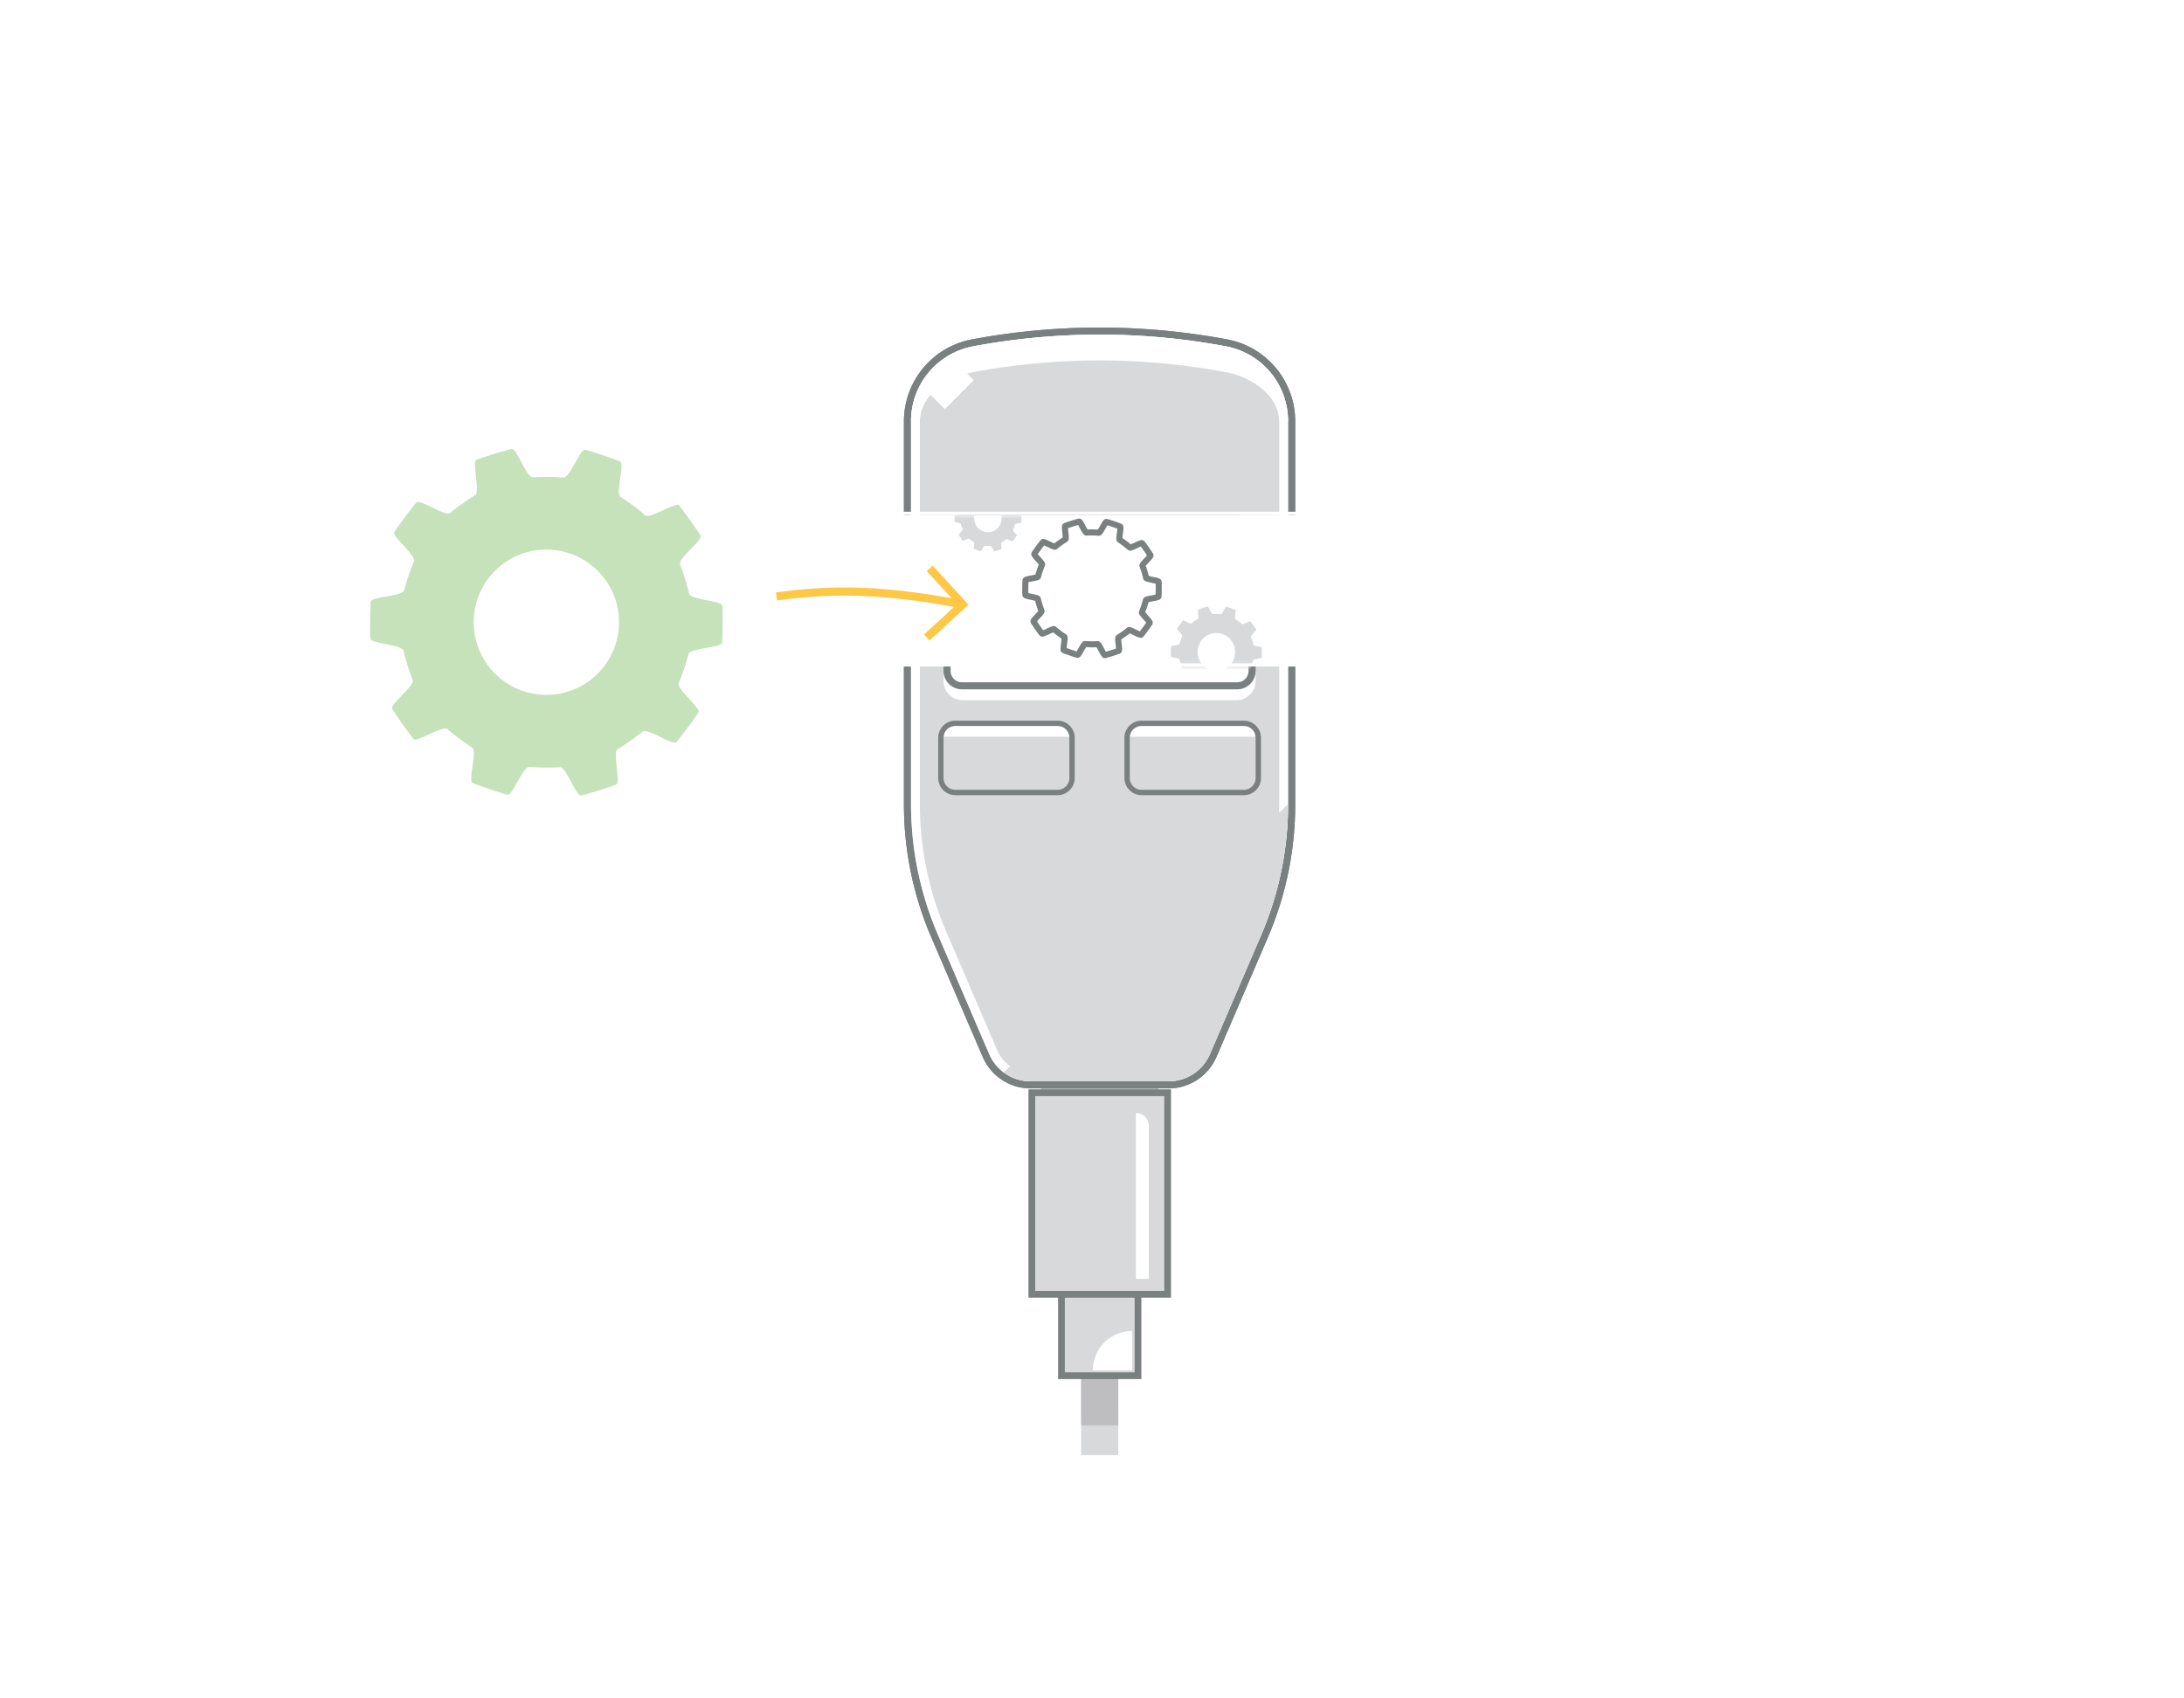 <svg xmlns="http://www.w3.org/2000/svg" xmlns:xlink="http://www.w3.org/1999/xlink" width="360" height="280" viewBox="0 0 360 280">
    <defs>
        <filter id="a" width="112.3%" height="106.3%" x="-6.2%" y="-3.2%" filterUnits="objectBoundingBox">
            <feOffset dx="1" dy="2" in="SourceAlpha" result="shadowOffsetOuter1"/>
            <feColorMatrix in="shadowOffsetOuter1" result="shadowMatrixOuter1" values="0 0 0 0 0.7 0 0 0 0 0.7 0 0 0 0 0.7 0 0 0 1 0"/>
            <feMerge>
                <feMergeNode in="shadowMatrixOuter1"/>
                <feMergeNode in="SourceGraphic"/>
            </feMerge>
        </filter>
        <path id="b" d="M.063.886h70v25h-70z"/>
    </defs>
    <g fill="none" fill-rule="evenodd">
        <path fill="#D8D9DA" fill-rule="nonzero" d="M184.334 202.512v37.385h-6.12v-37.385z"/>
        <path fill="#BEBDC0" fill-rule="nonzero" d="M171.608 162.595h19.335v36.22h-19.335zM184.32 208.087l.017 26.896-6.12.004-.017-26.896z"/>
        <path fill="#D8D9DA" fill-rule="nonzero" d="M174.965 189.897h12.618v36.907h-12.618z"/>
        <path fill="#7A7F80" fill-rule="nonzero" d="M187.026 190.453v35.795h-11.504v-35.795h11.504m1.113-1.112h-13.73v38.02h13.73v-38.02z"/>
        <path fill="#D8D9DA" fill-rule="nonzero" d="M170.081 180.147h22.387v33.235h-22.387z"/>
        <path fill="#7A7F80" fill-rule="nonzero" d="M191.914 180.704v32.122h-21.277v-32.122h21.277m1.112-1.113h-23.502v34.348h23.502V179.59z"/>
        <path fill="#FFF" fill-rule="nonzero" d="M187.235 210.837h2.13v-25.213a2.13 2.13 0 0 0-2.13-2.13v27.343zM180.14 225.894h6.46v-6.464a6.465 6.465 0 0 0-6.46 6.464z"/>
        <g filter="url(#a)" transform="translate(148 52)">
            <path fill="#D8D9DA" fill-rule="nonzero" d="M20.874 124.852a7.996 7.996 0 0 1-7.355-4.847l-8.452-19.673A54.87 54.87 0 0 1 .585 78.55V15.442A13.156 13.156 0 0 1 11.303 2.53a113.789 113.789 0 0 1 41.889 0A13.156 13.156 0 0 1 63.91 15.442v63.15a54.894 54.894 0 0 1-4.491 21.807l-8.44 19.617a7.999 7.999 0 0 1-7.356 4.845l-22.749-.01z"/>
            <path fill="#7A7F80" fill-rule="nonzero" d="M32.247 1.17c6.99 0 13.966.648 20.837 1.935a12.551 12.551 0 0 1 10.232 12.337v63.15c0 7.42-1.512 14.76-4.444 21.576l-8.44 19.617a7.422 7.422 0 0 1-6.818 4.49h-22.74a7.425 7.425 0 0 1-6.82-4.493l-8.452-19.681a54.609 54.609 0 0 1-4.433-21.55V15.442A12.551 12.551 0 0 1 11.402 3.105a113.215 113.215 0 0 1 20.845-1.936m0-1.169c-7.062.002-14.108.656-21.05 1.956A13.741 13.741 0 0 0 0 15.442v63.109a55.435 55.435 0 0 0 4.529 22.02l8.452 19.664a8.588 8.588 0 0 0 7.893 5.202h22.749a8.58 8.58 0 0 0 7.894-5.199l8.44-19.617a55.42 55.42 0 0 0 4.54-22.038v-63.15A13.74 13.74 0 0 0 53.3 1.957 114.555 114.555 0 0 0 32.247 0z"/>
            <rect width="51.452" height="28.771" x="6.523" y="30.882" fill="#BEBDC0" fill-rule="nonzero" rx="3.041"/>
            <rect width="21.629" height="11.411" x="6.084" y="65.246" fill="#D8D9DA" fill-rule="nonzero" rx="2.389"/>
            <path fill="#7A7F80" fill-rule="nonzero" d="M25.324 65.684a1.95 1.95 0 0 1 1.95 1.95v6.625a1.95 1.95 0 0 1-1.95 1.95H8.478a1.95 1.95 0 0 1-1.955-1.95v-6.625a1.947 1.947 0 0 1 1.955-1.95h16.846m0-.877H8.478a2.83 2.83 0 0 0-2.827 2.827v6.625a2.83 2.83 0 0 0 2.827 2.836h16.846a2.83 2.83 0 0 0 2.827-2.836v-6.625a2.83 2.83 0 0 0-2.827-2.827z"/>
            <rect width="21.629" height="11.411" x="36.782" y="65.246" fill="#D8D9DA" fill-rule="nonzero" rx="2.389"/>
            <path fill="#7A7F80" fill-rule="nonzero" d="M56.022 65.684a1.947 1.947 0 0 1 1.95 1.95v6.625a1.95 1.95 0 0 1-1.95 1.95H39.176a1.95 1.95 0 0 1-1.95-1.95v-6.625a1.95 1.95 0 0 1 1.95-1.95h16.852m0-.877H39.176a2.83 2.83 0 0 0-2.827 2.827v6.625a2.83 2.83 0 0 0 2.827 2.836h16.852a2.83 2.83 0 0 0 2.827-2.827v-6.634a2.83 2.83 0 0 0-2.827-2.827z"/>
            <rect width="51.452" height="28.771" x="6.523" y="30.882" stroke="#000" stroke-width="1.169" rx="3.041"/>
            <path fill="#FFF" fill-rule="nonzero" d="M4.26 10.96l4.763-4.762 2.2 2.2-4.764 4.763z"/>
            <path stroke="#FFF" stroke-width="1.169" d="M9.56 59.653h45.374"/>
            <path stroke="#FFF" stroke-width=".877" d="M8.473 65.684h16.851M39.17 65.684h16.852"/>
            <path fill="#FFF" fill-rule="nonzero" d="M32.247 2.631c6.9.002 13.785.641 20.568 1.91a11.11 11.11 0 0 1 9.048 10.901v63.15a52.807 52.807 0 0 1-4.327 20.997L49.1 119.21a5.96 5.96 0 0 1-5.476 3.605H20.874a5.957 5.957 0 0 1-5.475-3.608L6.946 99.525A52.856 52.856 0 0 1 2.631 78.55V15.442A11.11 11.11 0 0 1 11.694 4.54a112.108 112.108 0 0 1 20.553-1.909m0-1.462c-6.993 0-13.971.648-20.845 1.936A12.551 12.551 0 0 0 1.169 15.442v63.109c0 7.41 1.509 14.742 4.433 21.55l8.452 19.673a7.425 7.425 0 0 0 6.82 4.493h22.749a7.422 7.422 0 0 0 6.818-4.49l8.44-19.618a54.593 54.593 0 0 0 4.444-21.576v-63.15A12.551 12.551 0 0 0 53.092 3.097 113.208 113.208 0 0 0 32.247 1.17z"/>
            <path fill="#D8D9DA" fill-rule="nonzero" d="M16.43 122.79a7.406 7.406 0 0 0 4.444 1.483h22.749a7.423 7.423 0 0 0 6.818-4.49l8.44-19.618a54.593 54.593 0 0 0 4.444-21.576L16.43 122.791z"/>
            <path fill="#FFF" fill-rule="nonzero" d="M11.402 7.359a113.087 113.087 0 0 1 41.673 0c4.476.839 8.77 4.031 8.77 8.083h1.462A12.551 12.551 0 0 0 53.075 3.105a113.087 113.087 0 0 0-41.673 0A12.551 12.551 0 0 0 1.169 15.442h1.462c0-4.09 4.3-7.256 8.771-8.083z"/>
            <path fill="#D8D9DA" fill-rule="nonzero" d="M20.874 124.852a7.996 7.996 0 0 1-7.355-4.847l-8.452-19.673A54.87 54.87 0 0 1 .585 78.55V15.442A13.156 13.156 0 0 1 11.303 2.53a113.789 113.789 0 0 1 41.889 0A13.156 13.156 0 0 1 63.91 15.442v63.15a54.894 54.894 0 0 1-4.491 21.807l-8.44 19.617a7.999 7.999 0 0 1-7.356 4.845l-22.749-.01z"/>
            <path fill="#7A7F80" fill-rule="nonzero" d="M32.247 1.17c6.99 0 13.966.648 20.837 1.935a12.551 12.551 0 0 1 10.232 12.337v63.15c0 7.42-1.512 14.76-4.444 21.576l-8.44 19.617a7.422 7.422 0 0 1-6.818 4.49h-22.74a7.425 7.425 0 0 1-6.82-4.493l-8.452-19.681a54.609 54.609 0 0 1-4.433-21.55V15.442A12.551 12.551 0 0 1 11.402 3.105a113.215 113.215 0 0 1 20.845-1.936m0-1.169c-7.062.002-14.108.656-21.05 1.956A13.741 13.741 0 0 0 0 15.442v63.109a55.435 55.435 0 0 0 4.529 22.02l8.452 19.664a8.588 8.588 0 0 0 7.893 5.202h22.749a8.58 8.58 0 0 0 7.894-5.199l8.44-19.617a55.42 55.42 0 0 0 4.54-22.038v-63.15A13.74 13.74 0 0 0 53.3 1.957 114.555 114.555 0 0 0 32.247 0z"/>
            <path fill="#FFF" fill-rule="nonzero" d="M54.791 61.436H9.701a3.178 3.178 0 0 1-3.178-3.18v-1.644h51.455v1.643a3.18 3.18 0 0 1-3.187 3.181z"/>
            <rect width="50.283" height="27.602" x="7.107" y="31.467" fill="#FFF" fill-rule="nonzero" rx="2.456"/>
            <path fill="#7A7F80" fill-rule="nonzero" d="M54.934 32.051a1.871 1.871 0 0 1 1.868 1.871v22.69c0 1.033-.836 1.87-1.868 1.871H9.56a1.871 1.871 0 0 1-1.868-1.87v-22.7c0-1.032.836-1.869 1.868-1.87h45.374m0-1.17H9.56a3.038 3.038 0 0 0-3.037 3.04v22.69a3.04 3.04 0 0 0 3.037 3.038h45.374a3.04 3.04 0 0 0 3.038-3.04V33.914a3.038 3.038 0 0 0-3.038-3.04z"/>
            <path fill="#FFF" fill-rule="nonzero" d="M6.523 65.684h20.752v1.772H6.523zM37.22 65.684h20.752v1.772H37.22z"/>
            <path fill="#7A7F80" fill-rule="nonzero" d="M25.324 65.684a1.95 1.95 0 0 1 1.95 1.95v6.625a1.95 1.95 0 0 1-1.95 1.95H8.478a1.95 1.95 0 0 1-1.955-1.95v-6.625a1.947 1.947 0 0 1 1.955-1.95h16.846m0-.877H8.478a2.83 2.83 0 0 0-2.827 2.827v6.625a2.83 2.83 0 0 0 2.827 2.836h16.846a2.83 2.83 0 0 0 2.827-2.836v-6.625a2.83 2.83 0 0 0-2.827-2.827zM56.022 65.684a1.947 1.947 0 0 1 1.95 1.95v6.625a1.95 1.95 0 0 1-1.95 1.95H39.176a1.95 1.95 0 0 1-1.95-1.95v-6.625a1.95 1.95 0 0 1 1.95-1.95h16.852m0-.877H39.176a2.83 2.83 0 0 0-2.827 2.827v6.625a2.83 2.83 0 0 0 2.827 2.836h16.852a2.83 2.83 0 0 0 2.827-2.827v-6.634a2.83 2.83 0 0 0-2.827-2.827z"/>
            <path fill="#FFF" fill-rule="nonzero" d="M3.978 10.68l4.763-4.764 2.762 2.762-4.763 4.763z"/>
            <path fill="#FFF" fill-rule="nonzero" d="M32.247 2.631c6.9.002 13.785.641 20.568 1.91a11.11 11.11 0 0 1 9.048 10.901v63.15a52.807 52.807 0 0 1-4.327 20.997L49.1 119.21a5.96 5.96 0 0 1-5.476 3.605H20.874a5.957 5.957 0 0 1-5.475-3.608L6.946 99.525A52.856 52.856 0 0 1 2.631 78.55V15.442A11.11 11.11 0 0 1 11.694 4.54a112.108 112.108 0 0 1 20.553-1.909m0-1.462c-6.993 0-13.971.648-20.845 1.936A12.551 12.551 0 0 0 1.169 15.442v63.109c0 7.41 1.509 14.742 4.433 21.55l8.452 19.673a7.425 7.425 0 0 0 6.82 4.493h22.749a7.422 7.422 0 0 0 6.818-4.49l8.44-19.618a54.593 54.593 0 0 0 4.444-21.576v-63.15A12.551 12.551 0 0 0 53.092 3.097 113.208 113.208 0 0 0 32.247 1.17z"/>
            <path fill="#D8D9DA" fill-rule="nonzero" d="M16.43 122.79a7.406 7.406 0 0 0 4.444 1.483h22.749a7.423 7.423 0 0 0 6.818-4.49l8.44-19.618a54.593 54.593 0 0 0 4.444-21.576L16.43 122.791z"/>
            <path fill="#FFF" fill-rule="nonzero" d="M11.402 7.359a113.087 113.087 0 0 1 41.673 0c4.476.839 8.77 4.031 8.77 8.083h1.462A12.551 12.551 0 0 0 53.075 3.105a113.087 113.087 0 0 0-41.673 0A12.551 12.551 0 0 0 1.169 15.442h1.462c0-4.09 4.3-7.256 8.771-8.083z"/>
        </g>
        <g transform="translate(147 84)">
            <mask id="c" fill="#fff">
                <use xlink:href="#b"/>
            </mask>
            <use fill="#FFF" fill-rule="nonzero" xlink:href="#b"/>
            <path fill="#D8D9DA" fill-rule="nonzero" d="M20.31.583a7.286 7.286 0 0 0-.285-.91c-.078-.182.717-.768.64-.903a14.689 14.689 0 0 0-.669-.944c-.106-.122-.916.439-1.063.303a7.314 7.314 0 0 0-.768-.568c-.172-.102.128-1.039-.014-1.107-.142-.068-.939-.335-1.095-.37-.156-.037-.486.895-.683.87a7.144 7.144 0 0 0-.95-.011c-.2.018-.513-.917-.665-.885-.152.032-.955.28-1.102.343-.147.062.128 1.008-.043 1.105-.271.166-.53.35-.777.55-.148.128-.947-.445-1.057-.326-.11.119-.605.787-.688.926-.083.14.701.741.617.927-.121.291-.223.59-.305.895-.044.196-1.024.199-1.047.357-.023.16-.028.996-.012 1.152.015.156.999.186 1.037.384.075.31.17.614.284.91.078.183-.718.769-.64.897.079.128.561.822.668.944.108.122.917-.439 1.064-.303.243.206.5.396.767.568.173.102-.127 1.039.015 1.105.142.067.939.337 1.094.373.154.036.487-.896.683-.87.317.024.635.028.952.01.198-.018.512.917.664.885.152-.032.953-.28 1.102-.343.148-.062-.128-1.008.043-1.105.27-.166.53-.35.776-.55.148-.128.948.445 1.058.326.11-.12.605-.787.688-.926.083-.14-.702-.743-.615-.917.121-.291.223-.59.305-.895.044-.196 1.024-.199 1.047-.357.023-.159.028-.996.013-1.152-.015-.156-1-.193-1.039-.388zM17.8 2.631a2.27 2.27 0 1 1-.795-3.108 2.271 2.271 0 0 1 .794 3.111v-.003zM59.574 22.268a10.1 10.1 0 0 0-.385-1.26c-.106-.253.977-1.063.871-1.25a19.366 19.366 0 0 0-.909-1.307c-.144-.166-1.247.606-1.447.419a9.966 9.966 0 0 0-1.045-.787c-.235-.142.175-1.439-.019-1.53a17.86 17.86 0 0 0-1.49-.516c-.213-.05-.662 1.24-.93 1.204a9.554 9.554 0 0 0-1.294-.014c-.27.025-.696-1.27-.903-1.226a19.34 19.34 0 0 0-1.5.475c-.2.087.175 1.396-.059 1.53-.368.231-.72.486-1.057.763-.2.177-1.288-.617-1.438-.452-.15.165-.824 1.09-.937 1.283-.113.193.95 1.025.838 1.273a9.964 9.964 0 0 0-.416 1.24c-.06.27-1.393.273-1.425.493-.031.22-.038 1.38-.017 1.595.02.214 1.36.257 1.412.531.103.429.232.85.387 1.262.106.251-.977 1.054-.871 1.249a17.6 17.6 0 0 0 .909 1.307c.146.169 1.247-.607 1.447-.42.33.286.68.548 1.045.787.235.142-.175 1.439.019 1.533.193.094 1.278.464 1.49.513.213.05.662-1.24.928-1.204.431.034.864.038 1.296.014.27-.025.696 1.27.903 1.226a18.827 18.827 0 0 0 1.5-.475c.202-.089-.175-1.396.059-1.53.367-.23.72-.484 1.055-.76.202-.178 1.29.614 1.44.45.15-.166.824-1.09.937-1.284.113-.193-.95-1.025-.838-1.273.166-.404.305-.818.416-1.24.06-.272 1.393-.275 1.425-.495.031-.22.038-1.378.017-1.594-.02-.217-1.36-.264-1.414-.53zm-3.416 2.835a3.06 3.06 0 0 1-4.232 1.098c-1.467-.886-1.95-2.814-1.08-4.306a3.06 3.06 0 0 1 4.23-1.101 3.138 3.138 0 0 1 1.419 1.926 3.19 3.19 0 0 1-.337 2.383z" mask="url(#c)"/>
        </g>
        <path fill="#FFF" fill-rule="nonzero" d="M217.319 84.362h-70.512v25.512h70.512V84.362zm-.513.511v24.488h-69.488V84.873h69.488z"/>
        <path fill="#7A7F80" fill-rule="nonzero" d="M173.502 104.166l.381.319c.261.211.526.411.796.602l.293.2v.062l-.008.163-.021.21-.096.72a4.699 4.699 0 0 0-.03.302l-.004.067c-.02.423.03.676.36.836l.193.081c.54.214 1.8.64 2.105.707.372.08.563-.097.812-.467l.091-.14.11-.187.287-.513.067-.116c.086-.145.154-.249.213-.326l.338.022c.332.015.661.019.989.012l.343-.014c.04.051.086.122.14.214l.226.413.218.41c.062.114.1.176.154.262.241.377.431.56.808.483.351-.071 1.975-.586 2.3-.729.306-.134.383-.353.39-.704v-.122a3.864 3.864 0 0 0-.016-.284l-.086-.811a3.612 3.612 0 0 1-.02-.374l.002-.064.29-.185c.276-.184.544-.376.805-.576l.27-.215.045.014c.067.023.142.053.235.095l.396.189.393.191c.118.056.194.088.288.124.407.156.671.19.926-.096.24-.268 1.253-1.652 1.435-1.962.17-.29.102-.516-.103-.812l-.074-.102a3.935 3.935 0 0 0-.199-.245l-.519-.583a4.1 4.1 0 0 1-.18-.22l-.043-.06c-.024-.036-.023-.032-.087.108l.185-.476c.118-.316.223-.633.318-.952l.096-.344.056-.02.155-.042c.059-.014.125-.029.203-.044l.726-.136c.158-.031.271-.058.38-.091.363-.111.582-.247.622-.599.04-.355.06-2.089.027-2.447-.031-.351-.246-.493-.603-.612l-.17-.05a4.332 4.332 0 0 0-.097-.025l-.713-.152a4.348 4.348 0 0 1-.484-.122l-.055-.02.042.163a15.56 15.56 0 0 0-.59-1.933l.048.105c.006.008.01.007.016.001l.01-.013c.041-.056.092-.118.157-.193l.302-.326.31-.328c.07-.076.116-.13.164-.189l.037-.046c.272-.341.383-.58.201-.908l-.11-.18c-.314-.494-1.08-1.587-1.282-1.821-.224-.26-.462-.264-.804-.155l-.118.04c-.095.034-.171.065-.29.118l-.451.209a8.056 8.056 0 0 1-.433.191l-.148.053c-.04.013-.032.013.083.12a14.949 14.949 0 0 0-1.593-1.206l.081.048c.026.012.032.007.034-.01v-.023c.002-.122.016-.271.045-.5l.081-.594c.02-.158.029-.255.034-.367.02-.423-.03-.676-.362-.835-.326-.156-1.95-.714-2.298-.788-.334-.071-.522.065-.737.362l-.073.105a3.686 3.686 0 0 0-.14.222l-.348.618-.067.116a2.968 2.968 0 0 1-.214.324l-.337-.02a14.703 14.703 0 0 0-.99-.012l-.342.013a2.676 2.676 0 0 1-.197-.313l-.387-.724a3.827 3.827 0 0 0-.154-.262c-.241-.377-.431-.56-.808-.483-.35.071-1.973.584-2.3.728-.306.133-.383.353-.39.704v.123c.002.09.006.173.016.283l.085.811c.015.161.021.276.02.374l-.002.064-.29.187c-.277.185-.545.379-.807.58l-.27.215-.042-.013a3.373 3.373 0 0 1-.333-.14l-.757-.366a3.594 3.594 0 0 0-.166-.072l-.054-.021c-.41-.158-.675-.19-.929.102l-.137.167c-.368.467-1.148 1.531-1.297 1.787-.17.29-.101.517.103.812l.145.194c.049.061.102.124.184.216l.286.319c.169.188.278.315.355.419l.043.06c.024.035.023.03.087-.11l-.185.476a15.42 15.42 0 0 0-.319.953l-.097.344-.054.019a4.283 4.283 0 0 1-.484.111l-.323.059a5.71 5.71 0 0 0-.653.143c-.365.11-.584.246-.624.599-.04.355-.06 2.089-.027 2.447.031.35.246.493.602.611.106.036.22.066.375.101l.606.127c.227.048.369.083.483.122l.054.019-.041-.162c.16.673.355 1.31.59 1.933l-.047-.105c-.006-.008-.01-.008-.017-.001l-.106.135a6.1 6.1 0 0 1-.214.24l-.548.586c-.04.045-.073.086-.111.134-.272.341-.383.58-.201.908l.11.18c.314.494 1.08 1.587 1.282 1.821.224.26.462.264.804.155l.227-.08c.071-.029.146-.062.256-.112l.621-.286c.071-.032.133-.058.188-.08l.148-.052c.02-.007.028-.01.017-.025l-.093-.089zm3.633-17.445l.573-.172.12.207.312.587.16.289c.278.477.47.67.81.67l.096-.005c.442-.024.896-.026 1.353-.006l.456.028c.42.05.624-.166.994-.797l.464-.816.064-.101.106.033c.333.105.832.274 1.217.413l.325.119-.01.136-.121.925c-.087.717-.056.98.245 1.197l.075.05c.378.248.75.52 1.108.81l.355.297c.334.313.59.258 1.416-.122l.681-.313.118-.048.346.481c.217.309.456.656.616.899l.052.079-.081.098a11.21 11.21 0 0 1-.273.293l-.145.152c-.704.744-.874.978-.681 1.431.212.564.395 1.161.539 1.768.078.421.28.536 1.073.71l.662.137.278.064.058.016.003.123c.004.345 0 .853-.01 1.263l-.013.405-.235.053-.763.142c-.786.154-1 .27-1.097.704-.153.584-.35 1.174-.584 1.749-.172.375-.072.597.423 1.168l.578.649.138.17-.054.08c-.207.298-.54.756-.799 1.1l-.195.255-.12-.05-.832-.402c-.7-.33-.939-.36-1.268-.065-.343.28-.71.552-1.091.806l-.386.248c-.344.2-.407.418-.351 1.096l.106 1.035.009.163-.11.04c-.333.113-.834.274-1.226.392l-.328.096-.12-.206-.31-.587-.162-.289c-.277-.477-.47-.67-.81-.669l-.096.005c-.441.024-.896.026-1.352.006l-.457-.028c-.418-.05-.623.165-.993.797l-.464.816-.064.1-.077-.023a35.95 35.95 0 0 1-1.271-.43l-.302-.112.019-.205.112-.84c.098-.796.056-1.037-.323-1.265-.498-.328-.99-.7-1.458-1.104-.29-.27-.52-.266-1.114-.013l-.922.421-.18.073-.345-.48a38.955 38.955 0 0 1-.616-.899l-.053-.081.163-.185.337-.357c.656-.692.847-.943.715-1.341l-.033-.088a14.733 14.733 0 0 1-.54-1.769c-.078-.42-.281-.536-1.073-.71l-.664-.137a6.14 6.14 0 0 1-.277-.064l-.058-.017-.002-.122c-.004-.345 0-.853.01-1.263l.012-.406.144-.033.855-.16c.788-.155 1-.27 1.095-.708.153-.58.35-1.17.584-1.745.172-.375.072-.598-.423-1.168l-.576-.647-.139-.171.051-.072c.204-.292.538-.747.8-1.095l.202-.264.116.05.832.403c.648.305.9.353 1.197.123l.07-.058c.344-.284.71-.557 1.093-.813l.386-.25c.368-.213.414-.448.336-1.247l-.093-.882-.009-.165.111-.038c.266-.091.64-.212.98-.317z"/>
        <path fill="#C6E2BA" fill-rule="nonzero" d="M111.881 112.6a38.15 38.15 0 0 0 1.608-4.749c.234-1.03 5.424-1.046 5.521-1.883.098-.837.148-5.252.07-6.095-.078-.842-5.285-.979-5.48-2.002a38.665 38.665 0 0 0-1.494-4.801c-.414-.96 3.786-4.02 3.369-4.76-.417-.74-2.96-4.34-3.522-4.979-.561-.64-4.831 2.314-5.61 1.6a38.083 38.083 0 0 0-4.034-3c-.912-.556.688-5.482-.075-5.84-.762-.36-4.954-1.775-5.774-1.948-.82-.172-2.568 4.707-3.616 4.587a38.256 38.256 0 0 0-5.007-.055c-1.046.097-2.67-4.838-3.503-4.67-.831.166-5.029 1.47-5.81 1.807-.782.337.684 5.319-.231 5.842a37.63 37.63 0 0 0-4.092 2.895c-.782.687-5.007-2.347-5.563-1.719-.557.629-3.205 4.137-3.644 4.88-.44.742 3.677 3.907 3.238 4.85a38.467 38.467 0 0 0-1.611 4.749c-.225 1.026-5.416 1.043-5.513 1.88-.098.837-.148 5.252-.07 6.095.078.843 5.285.979 5.477 2.005.396 1.63.896 3.233 1.497 4.799.411.962-3.786 4.02-3.369 4.759.417.74 2.96 4.34 3.522 4.98.562.639 4.832-2.312 5.61-1.598a38.47 38.47 0 0 0 4.034 3c.91.539-.687 5.479.075 5.84.762.362 4.954 1.772 5.775 1.948.82.175 2.567-4.71 3.616-4.587 1.666.126 3.338.145 5.007.055 1.046-.1 2.67 4.835 3.502 4.668.831-.167 5.032-1.474 5.81-1.81.78-.337-.684-5.32.231-5.842a38.017 38.017 0 0 0 4.09-2.877c.781-.69 5.006 2.345 5.577 1.72.57-.626 3.193-4.15 3.632-4.888.44-.737-3.68-3.916-3.243-4.857zm-27.933.278c-5.687-3.376-7.561-10.722-4.187-16.409 3.375-5.687 10.72-7.562 16.409-4.188 5.687 3.374 7.563 10.72 4.19 16.407a11.961 11.961 0 0 1-16.412 4.19z"/>
        <path fill="#FEC746" fill-rule="nonzero" d="M127.907 97.674c9.72-1.373 18.252-1.047 30.072 1.154l.85.16-.25 1.312-1.67-.311c-10.983-1.989-19.072-2.298-28.134-1.086l-.682.093-.186-1.322z"/>
        <path fill="#FEC746" fill-rule="nonzero" d="M152.756 94.154l.983-.903 5.908 6.433-6.433 5.91-.903-.983 5.45-5.008z"/>
    </g>
</svg>
